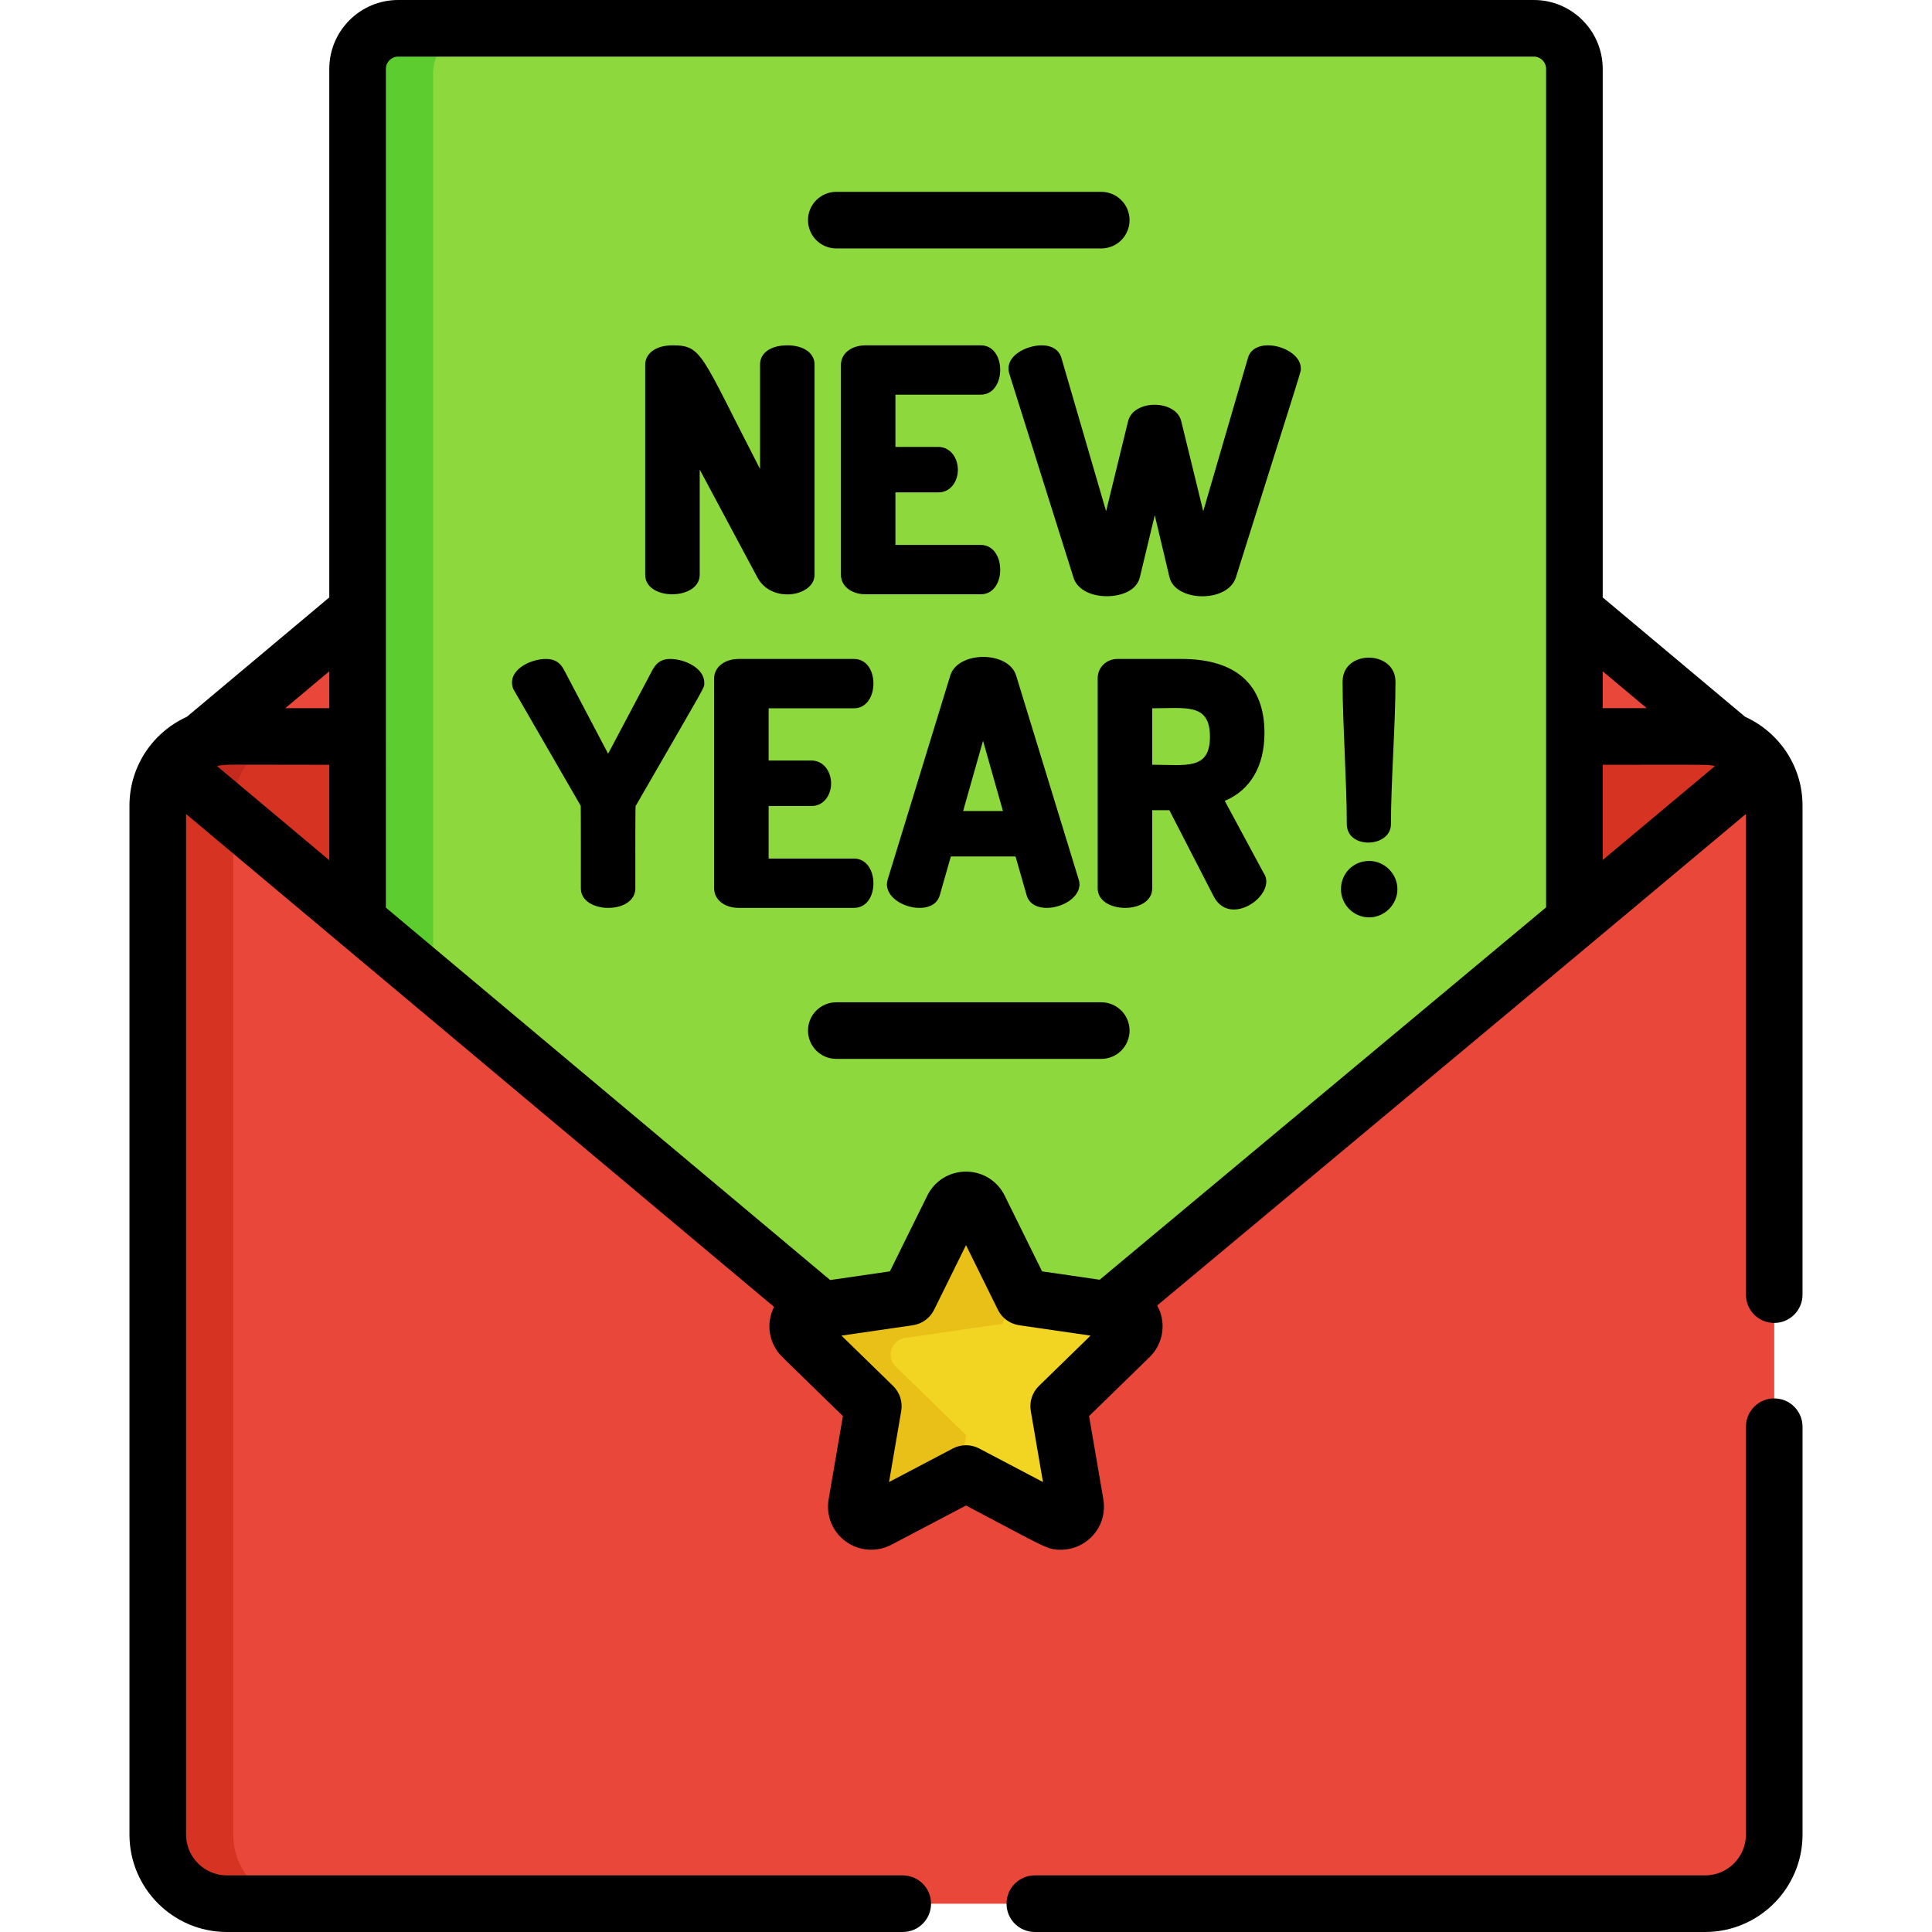 <?xml version="1.0" encoding="iso-8859-1"?>
<!-- Generator: Adobe Illustrator 19.0.0, SVG Export Plug-In . SVG Version: 6.00 Build 0)  -->
<svg version="1.1" id="Capa_1" xmlns="http://www.w3.org/2000/svg" xmlns:xlink="http://www.w3.org/1999/xlink" x="0px" y="0px"
	 viewBox="0 0 512 512" style="enable-background:new 0 0 512 512;" xml:space="preserve">
<g>
	<path style="fill:#EA473B;" d="M94.766,161.823l-41.296,34.616c4.317-1.688,3.844-1.267,41.296-1.267V161.823z"/>
	<path style="fill:#EA473B;" d="M417.233,161.823v33.35c37.496,0,36.977-0.421,41.296,1.266L417.233,161.823z"/>
	<path style="fill:#EA473B;" d="M451.874,195.172c-16.322,0-372.119,0-391.749,0c-10.115,0-18.315,8.2-18.315,18.315v272.698
		c0,10.115,8.2,18.315,18.315,18.315h391.749c10.114,0,18.316-8.201,18.316-18.315V213.487
		C470.189,203.372,461.988,195.172,451.874,195.172z"/>
</g>
<g>
	<path style="fill:#D63322;" d="M61.811,486.183V213.487c0-10.114,8.2-18.315,18.315-18.315H60.125
		c-10.115,0-18.315,8.2-18.315,18.315v272.698c0,10.115,8.2,18.315,18.315,18.315h20.001
		C70.011,504.5,61.811,496.298,61.811,486.183z"/>
	<path style="fill:#D63322;" d="M94.766,195.172h-34.64c-6.051,0-11.403,2.949-14.737,7.477l49.378,41.39L94.766,195.172
		L94.766,195.172z"/>
</g>
<path style="fill:#C62A1E;" d="M45.388,202.649l16.423,13.766v-2.928c0-10.114,8.2-18.315,18.315-18.315H60.125
	C54.206,195.172,48.781,198.041,45.388,202.649z"/>
<path style="fill:#D63322;" d="M451.874,195.172h-34.641v48.8l0,0c0.053,0.094,0,0,0,0l49.378-41.324
	C463.275,198.12,457.925,195.172,451.874,195.172z"/>
<path style="fill:#8DD83D;" d="M406.485,7.5h-300.97c-5.936,0-10.749,4.813-10.749,10.75v225.788l122.992,103.095l23.06-3.351
	l11.644-23.593c1.441-2.922,5.63-2.928,7.07,0l11.646,23.593l22.479,3.267l123.573-103.077V18.25
	C417.233,12.314,412.421,7.5,406.485,7.5z"/>
<path style="fill:#5CCC2E;" d="M114.767,19.469c0-6.609,5.358-11.969,11.967-11.969h-21.219c-5.936,0-10.749,4.813-10.749,10.75
	v225.788l20.001,16.766C114.767,260.804,114.767,19.469,114.767,19.469z"/>
<path style="fill:#F2D422;" d="M297.288,347.071l-25.777-3.745l-11.529-23.356c-1.625-3.302-6.34-3.3-7.967-0.001l-11.528,23.357
	l-25.778,3.745c-3.641,0.529-5.099,5.008-2.464,7.579l18.655,18.182l-4.403,25.673c-0.289,1.679,0.388,3.344,1.767,4.346
	c0.764,0.556,1.667,0.849,2.612,0.849c0.717,0,1.431-0.176,2.066-0.51l23.055-12.123l23.057,12.123
	c3.187,1.676,7.077-0.997,6.444-4.685l-4.403-25.673l18.655-18.182C302.386,352.08,300.932,347.6,297.288,347.071z"/>
<path style="fill:#E8C018;" d="M256.031,380.333l-18.655-18.182c-1.22-1.191-1.65-2.936-1.123-4.556
	c0.526-1.619,1.9-2.778,3.586-3.023l25.778-3.745l4.797-9.723l-10.432-21.135c-1.625-3.302-6.34-3.3-7.967-0.001l-11.528,23.357
	l-25.778,3.745c-3.641,0.529-5.099,5.008-2.464,7.579l18.655,18.182l-4.403,25.673c-0.289,1.679,0.388,3.344,1.767,4.346
	c0.764,0.556,1.667,0.849,2.612,0.849c0.717,0,1.431-0.176,2.066-0.51l21.066-11.077L256.031,380.333z"/>
<path d="M185.431,152.323v-27.881l15.335,28.674c3.821,6.969,15.099,4.89,15.099-0.793V96.598c0-3.039-2.901-5.079-7.222-5.079
	c-4.388,0-7.222,1.993-7.222,5.079v27.686c-15.778-30.493-15.23-32.765-23.213-32.765c-4.32,0-7.223,2.075-7.223,5.165v55.64
	C170.983,159.288,185.431,159.136,185.431,152.323z"/>
<path d="M259.912,104.592c6.825,0,6.929-13.074,0-13.074h-30.521c-3.787,0-6.537,2.172-6.537,5.165v55.64
	c0,2.992,2.75,5.166,6.537,5.166h30.521c6.934,0,6.823-13.075,0-13.075h-22.612v-13.932h11.381c3.355,0,5.164-3.058,5.164-5.936
	c0-3.482-2.221-6.107-5.164-6.107h-11.381v-13.847L259.912,104.592L259.912,104.592z"/>
<path d="M293.127,135.487l-11.81-40.508c-0.578-2.199-2.502-3.46-5.283-3.46c-4.193,0-10.073,2.995-8.519,7.632l16.97,53.903
	c0.9,3.007,4.381,4.948,8.868,4.948c3.482,0,7.854-1.322,8.72-5.035l3.955-16.433l3.893,16.422
	c1.526,6.526,15.313,6.937,17.585,0.12c18.316-58.181,17.224-54.378,17.224-55.449c0-5.684-12.383-8.994-14.038-2.691l-11.821,40.55
	l-5.822-23.841c-1.401-5.836-12.697-5.839-14.097-0.007L293.127,135.487z"/>
<path d="M177.615,174.63c-2.774,0-3.946,1.493-4.803,3.106l-11.653,22.014l-11.56-21.98c-1.102-2.201-2.567-3.141-4.905-3.141
	c-4.382,0-10.569,3.188-8.651,8.002c0.016,0.027,17.846,30.901,17.862,30.928c0.042,0.179,0.027,21.692,0.027,21.876
	c0,3.391,3.633,5.164,7.222,5.164c4.251,0,7.22-2.124,7.22-5.164c0-0.195-0.037-21.638,0.066-21.804
	c19.235-33.417,18.197-31.153,18.197-32.723C186.639,177.019,181.384,174.63,177.615,174.63z"/>
<path d="M226.312,227.528h-22.613v-13.933h11.383c3.354,0,5.164-3.059,5.164-5.937c0-3.482-2.22-6.108-5.164-6.108h-11.383v-13.847
	h22.613c6.834,0,6.923-13.073,0-13.073h-30.521c-3.787,0-6.536,2.172-6.536,5.164v55.642c0,2.992,2.749,5.164,6.536,5.164h30.521
	C233.252,240.601,233.13,227.528,226.312,227.528z"/>
<path d="M249.069,237.174l2.916-10.206h17.144l2.908,10.173c1.662,6.351,14.048,3.097,14.048-2.82c0-0.416-0.092-0.764-0.172-1.07
	l-16.616-54.187c-1.996-6.654-15.496-6.603-17.474-0.01c-0.051,0.165-16.531,53.868-16.578,54.034
	c-0.115,0.464-0.214,0.863-0.214,1.232C235.031,240.342,247.43,243.419,249.069,237.174z M260.515,196.307l5.275,18.617h-10.552
	L260.515,196.307z"/>
<path d="M324.574,212.243c6.805-2.871,10.522-9.204,10.522-18.046c0-12.802-7.596-19.567-21.968-19.567h-16.978
	c-2.941,0-5.248,2.23-5.248,5.079v55.727c0,6.814,14.444,6.956,14.444,0v-20.727h4.545l11.704,22.75
	c4.37,8.74,17.194-0.631,13.245-6.172L324.574,212.243z M305.345,202.664v-14.962c9.004,0,15.304-1.397,15.304,7.523
	C320.649,204.156,314.343,202.664,305.345,202.664z"/>
<path d="M362.851,243.115c4.053,0,7.479-3.425,7.479-7.479c0-4.055-3.426-7.479-7.479-7.479c-4.193,0-7.48,3.286-7.48,7.479
	C355.371,239.761,358.728,243.115,362.851,243.115z"/>
<path d="M356.916,218.374c0,6.782,11.7,6.33,11.7,0c0-11.201,1.201-26.398,1.201-37.723c0-8.381-14.017-8.601-14.017,0
	C355.801,191.954,356.916,207.18,356.916,218.374z"/>
<path d="M221.627,65.841h70.219c4.143,0,7.5-3.357,7.5-7.5s-3.357-7.5-7.5-7.5h-70.219c-4.142,0-7.5,3.357-7.5,7.5
	C214.127,62.483,217.485,65.841,221.627,65.841z"/>
<path d="M291.847,280.617c4.143,0,7.5-3.358,7.5-7.5c0-4.143-3.357-7.5-7.5-7.5h-70.219c-4.142,0-7.5,3.357-7.5,7.5
	c0,4.142,3.358,7.5,7.5,7.5H291.847z"/>
<path d="M470.189,370.595c-4.143,0-7.5,3.357-7.5,7.5v108.088c0,5.963-4.852,10.815-10.815,10.815H274.239
	c-4.143,0-7.5,3.357-7.5,7.5s3.357,7.5,7.5,7.5h177.636c14.235,0,25.816-11.581,25.816-25.816V378.096
	C477.69,373.954,474.333,370.595,470.189,370.595z"/>
<path d="M462.475,189.958l-37.74-31.636V18.25C424.734,8.186,416.547,0,406.485,0H105.515c-10.063,0-18.25,8.186-18.25,18.25
	v140.072l-37.739,31.635c-8.963,4.053-15.217,13.072-15.217,23.529v272.698C34.309,500.419,45.89,512,60.125,512h179.111
	c4.143,0,7.5-3.357,7.5-7.5s-3.357-7.5-7.5-7.5H60.125c-5.963,0-10.815-4.852-10.815-10.815v-270.46l40.637,34.062l115.179,96.545
	c-2.277,4.571-1.315,9.871,2.233,13.332l16.019,15.613l-3.78,22.039c-0.745,4.325,0.999,8.617,4.549,11.197
	c3.658,2.66,8.344,2.822,12.053,0.873l19.797-10.41c21.333,11.216,21.467,11.724,25.122,11.724c2.428,0,4.75-0.754,6.728-2.186
	c3.549-2.579,5.293-6.868,4.551-11.192l-3.78-22.045l16.022-15.615c3.142-3.064,4.249-7.56,2.893-11.727
	c-0.226-0.694-0.531-1.342-0.871-1.965c133.63-111.466,99.524-82.973,156.026-130.26v127.384c0,4.143,3.357,7.5,7.5,7.5
	c4.143,0,7.5-3.357,7.5-7.5V213.485C477.69,203.029,471.436,194.011,462.475,189.958z M436.395,187.671h-11.662v-9.775
	L436.395,187.671z M87.265,227.964L57.5,203.016c2.2-0.563,1.976-0.344,29.765-0.344V227.964z M87.265,177.897v9.775H75.605
	L87.265,177.897z M102.266,18.25c0-1.792,1.457-3.249,3.248-3.249h300.97c1.791,0,3.248,1.457,3.248,3.249
	c0,6.356,0,217.602,0,222.21l-118.307,98.685l-15.266-2.219l-9.896-20.047c-1.938-3.94-5.871-6.389-10.267-6.389
	c-4.389,0-8.322,2.445-10.262,6.379l-9.899,20.057l-15.836,2.301l-117.737-98.69C102.266,234.158,102.266,21.496,102.266,18.25z
	 M275.327,367.286c-1.769,1.724-2.575,4.206-2.157,6.639l3.229,18.827l-16.908-8.89c-2.185-1.148-4.795-1.148-6.98,0l-16.907,8.891
	l3.229-18.828c0.417-2.433-0.39-4.915-2.157-6.639l-13.681-13.334l18.905-2.747c2.442-0.354,4.555-1.889,5.647-4.103L256,329.973
	l8.454,17.129c1.093,2.214,3.204,3.748,5.647,4.103l18.905,2.747L275.327,367.286z M424.734,202.672
	c28.531,0,27.855-0.131,29.754,0.34l-29.754,24.901V202.672z"/>
<g>
</g>
<g>
</g>
<g>
</g>
<g>
</g>
<g>
</g>
<g>
</g>
<g>
</g>
<g>
</g>
<g>
</g>
<g>
</g>
<g>
</g>
<g>
</g>
<g>
</g>
<g>
</g>
<g>
</g>
</svg>
